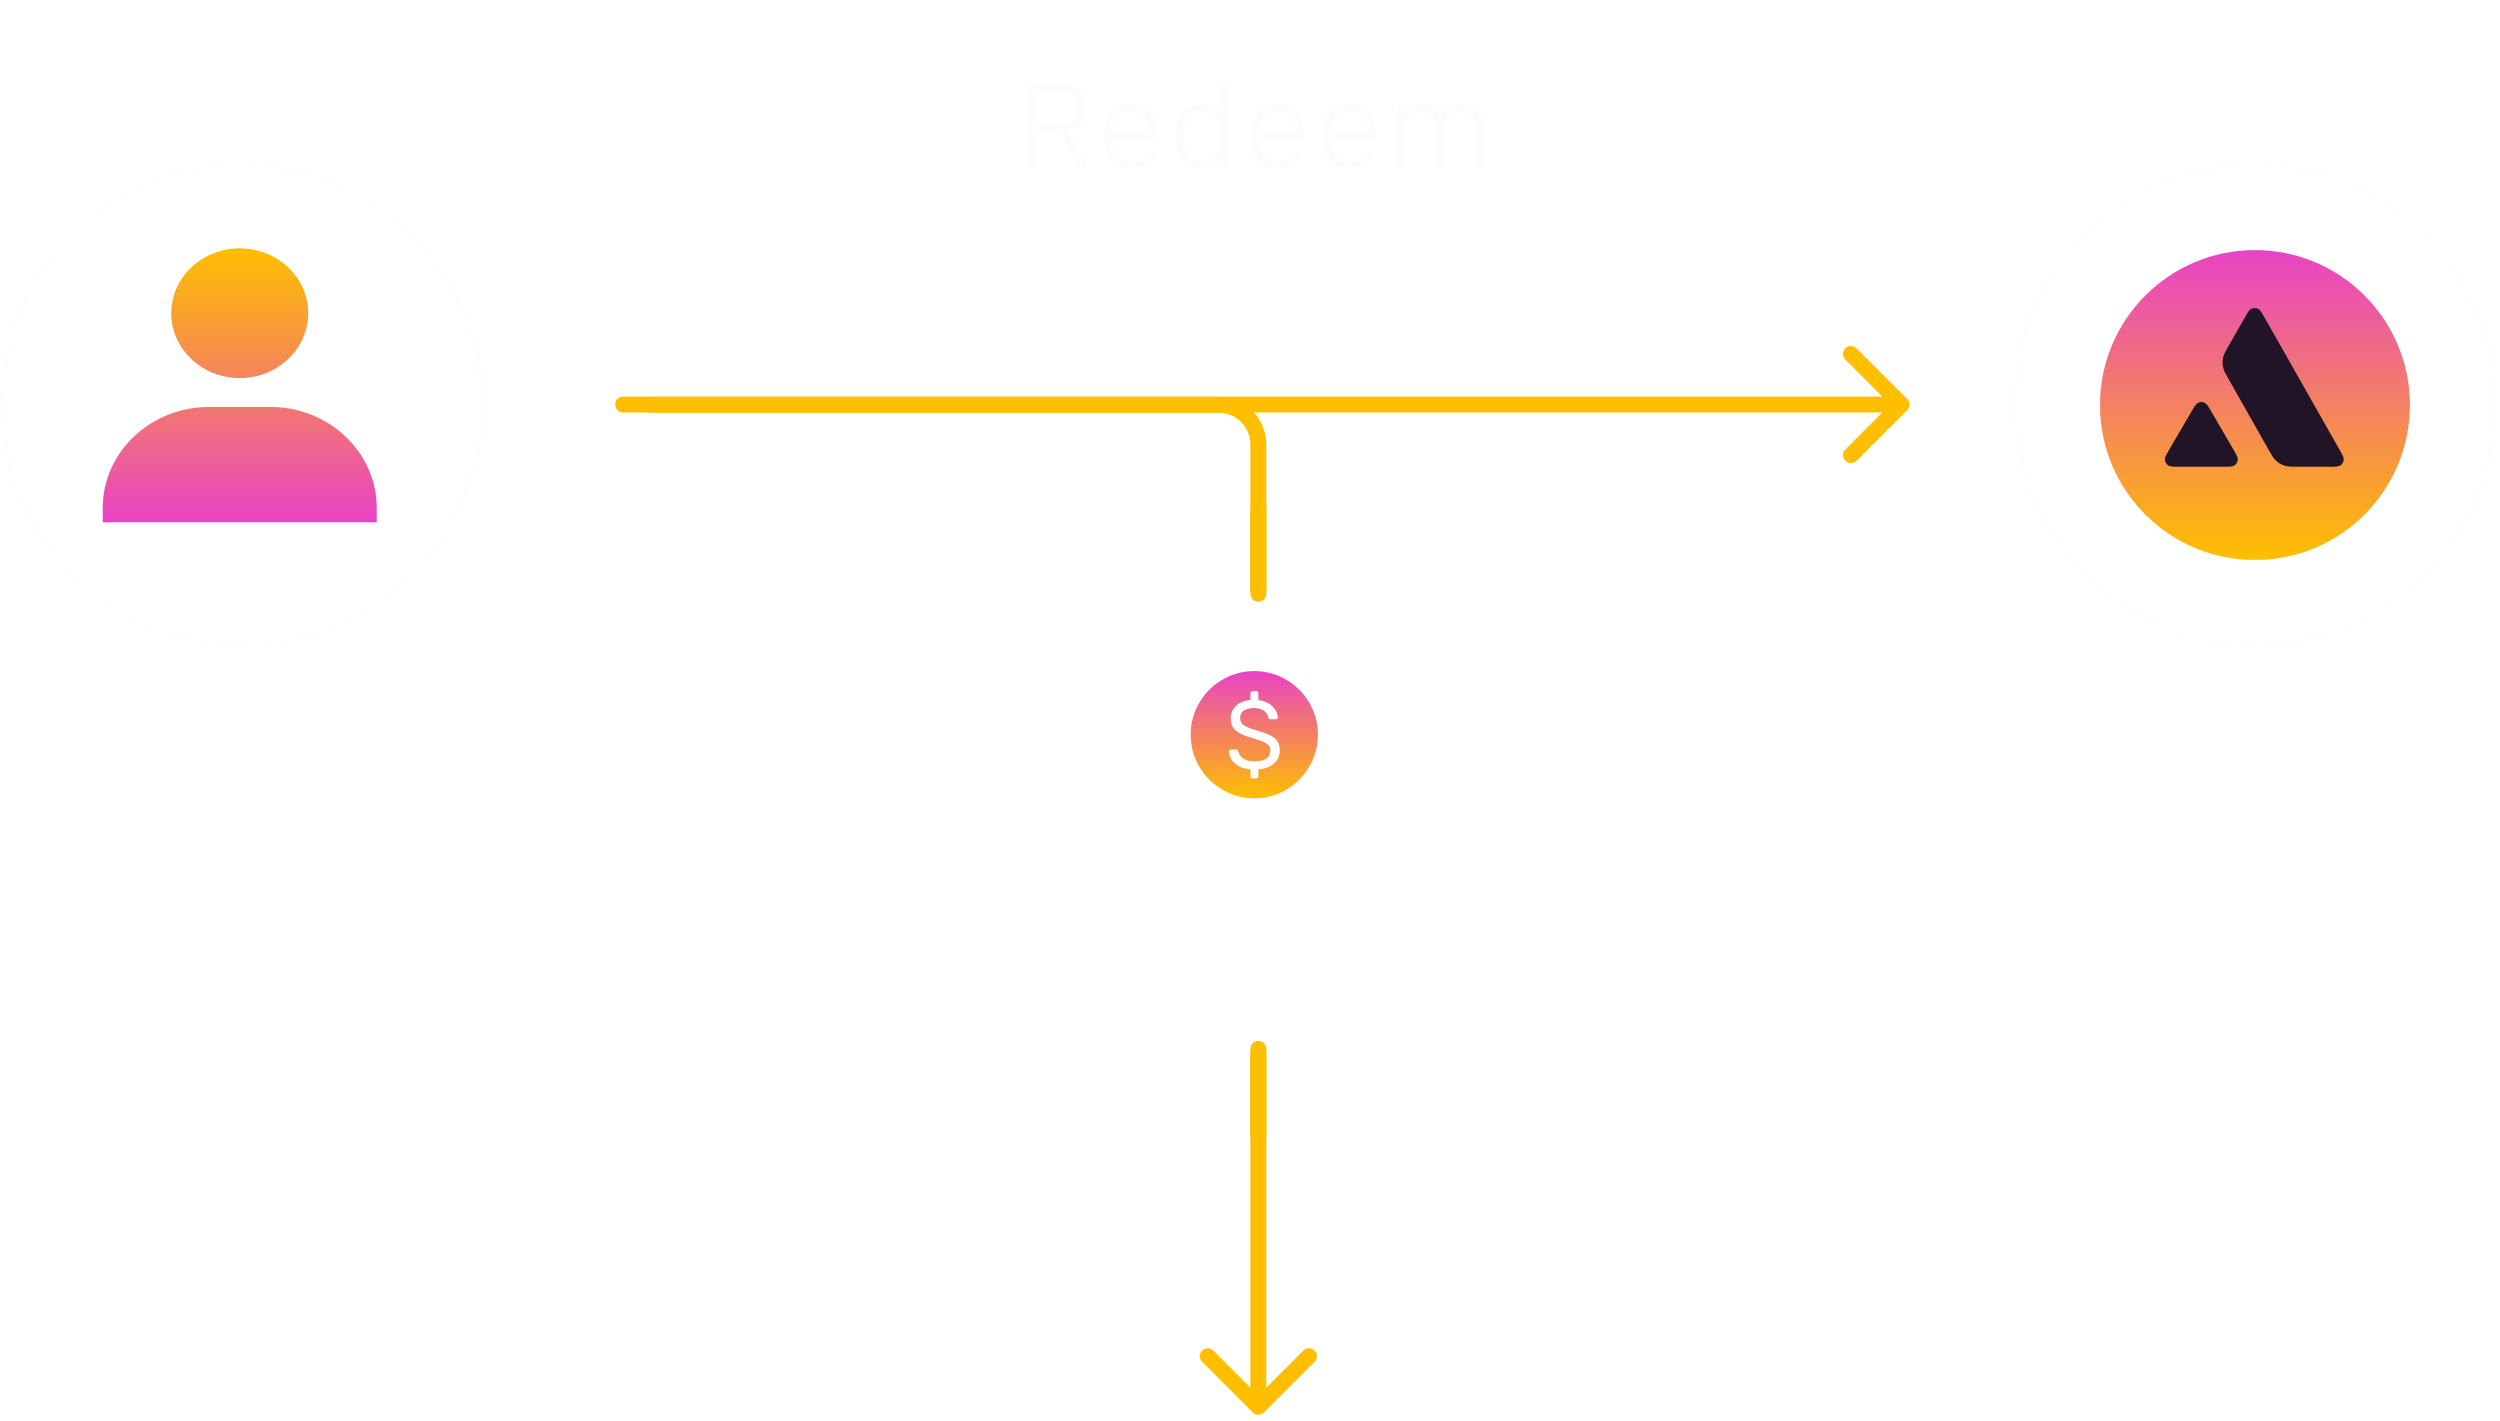 <svg width="292" height="166" viewBox="0 0 292 166" fill="none" xmlns="http://www.w3.org/2000/svg">
<g filter="url(#filter0_b_5129_53267)">
<path d="M291.676 47.281C291.676 62.901 279.014 75.562 263.394 75.562C247.775 75.562 235.113 62.901 235.113 47.281C235.113 31.662 247.775 19 263.394 19C279.014 19 291.676 31.662 291.676 47.281Z" fill="white" fill-opacity="0.05"/>
<path d="M291.443 47.281C291.443 62.772 278.885 75.33 263.394 75.33C247.903 75.33 235.346 62.772 235.346 47.281C235.346 31.79 247.903 19.232 263.394 19.232C278.885 19.232 291.443 31.79 291.443 47.281Z" stroke="#FCFCFC" stroke-opacity="0.15" stroke-width="0.464"/>
</g>
<g clip-path="url(#clip0_5129_53267)">
<path d="M252.224 35.391H274.575V55.705H252.224V35.391Z" fill="#211426"/>
<path fill-rule="evenodd" clip-rule="evenodd" d="M245.277 47.311C245.277 57.307 253.381 65.411 263.377 65.411C273.374 65.411 281.477 57.307 281.477 47.311C281.477 37.315 273.374 29.211 263.377 29.211C253.381 29.211 245.277 37.315 245.277 47.311ZM268.506 54.514H272.019C272.757 54.514 273.122 54.514 273.344 54.372C273.584 54.216 273.731 53.958 273.749 53.673C273.762 53.411 273.58 53.091 273.215 52.451L264.542 37.163C264.173 36.514 263.986 36.189 263.75 36.069C263.497 35.94 263.195 35.94 262.941 36.069C262.705 36.189 262.519 36.514 262.15 37.163L260.367 40.275L260.358 40.291C259.959 40.988 259.757 41.341 259.669 41.712C259.571 42.116 259.571 42.543 259.669 42.948C259.757 43.321 259.958 43.677 260.362 44.384L264.918 52.437L264.93 52.458C265.331 53.16 265.534 53.516 265.816 53.785C266.123 54.078 266.492 54.291 266.897 54.412C267.266 54.514 267.679 54.514 268.506 54.514ZM259.636 54.514H254.602C253.86 54.514 253.486 54.514 253.264 54.367C253.024 54.212 252.873 53.949 252.859 53.665C252.846 53.411 253.025 53.103 253.374 52.5C253.386 52.48 253.398 52.459 253.411 52.437L255.932 48.124L255.96 48.076C256.315 47.477 256.494 47.174 256.723 47.057C256.977 46.928 257.275 46.928 257.528 47.057C257.759 47.177 257.946 47.493 258.315 48.129L260.827 52.442L260.836 52.457C261.204 53.092 261.387 53.409 261.374 53.669C261.356 53.954 261.21 54.216 260.97 54.372C260.752 54.514 260.378 54.514 259.636 54.514Z" fill="url(#paint0_linear_5129_53267)"/>
</g>
<g filter="url(#filter1_b_5129_53267)">
<path d="M56.562 47.281C56.562 62.901 43.901 75.562 28.281 75.562C12.662 75.562 0 62.901 0 47.281C0 31.662 12.662 19 28.281 19C43.901 19 56.562 31.662 56.562 47.281Z" fill="white" fill-opacity="0.05"/>
<path d="M56.33 47.281C56.33 62.772 43.772 75.33 28.281 75.33C12.79 75.33 0.232 62.772 0.232 47.281C0.232 31.79 12.79 19.232 28.281 19.232C43.772 19.232 56.33 31.79 56.33 47.281Z" stroke="#FCFCFC" stroke-opacity="0.15" stroke-width="0.464"/>
</g>
<path d="M20 36.579C20 40.758 23.589 44.158 28 44.158C32.411 44.158 36 40.758 36 36.579C36 32.4 32.411 29 28 29C23.589 29 20 32.4 20 36.579ZM42.222 61H44V59.316C44 52.816 38.416 47.526 31.556 47.526H24.444C17.582 47.526 12 52.816 12 59.316V61H42.222Z" fill="url(#paint1_linear_5129_53267)"/>
<rect x="107.367" width="78.293" height="29.147" rx="1.157" fill="white" fill-opacity="0.05"/>
<path d="M120.281 19.573C120.188 19.573 120.113 19.545 120.057 19.489C120.001 19.433 119.973 19.359 119.973 19.265V10.095C119.973 9.993 120.001 9.913 120.057 9.857C120.113 9.801 120.188 9.773 120.281 9.773H123.543C124.523 9.773 125.303 10.007 125.881 10.473C126.469 10.94 126.763 11.649 126.763 12.601C126.763 13.348 126.577 13.945 126.203 14.393C125.83 14.841 125.312 15.145 124.649 15.303L126.903 19.139C126.931 19.195 126.945 19.247 126.945 19.293C126.945 19.368 126.917 19.433 126.861 19.489C126.805 19.545 126.74 19.573 126.665 19.573H126.497C126.348 19.573 126.236 19.536 126.161 19.461C126.087 19.377 126.021 19.289 125.965 19.195L123.739 15.429H120.855V19.265C120.855 19.359 120.827 19.433 120.771 19.489C120.715 19.545 120.636 19.573 120.533 19.573H120.281ZM120.855 14.589H123.473C124.285 14.589 124.887 14.426 125.279 14.099C125.681 13.763 125.881 13.264 125.881 12.601C125.881 11.939 125.681 11.444 125.279 11.117C124.887 10.781 124.285 10.613 123.473 10.613H120.855V14.589ZM132.067 19.713C131.161 19.713 130.443 19.419 129.911 18.831C129.379 18.234 129.075 17.455 129.001 16.493C128.991 16.353 128.987 16.167 128.987 15.933C128.987 15.7 128.991 15.513 129.001 15.373C129.047 14.739 129.197 14.179 129.449 13.693C129.701 13.208 130.046 12.83 130.485 12.559C130.933 12.289 131.46 12.153 132.067 12.153C132.72 12.153 133.275 12.298 133.733 12.587C134.19 12.877 134.54 13.292 134.783 13.833C135.035 14.375 135.161 15.019 135.161 15.765V15.975C135.161 16.069 135.128 16.143 135.063 16.199C135.007 16.255 134.932 16.283 134.839 16.283H129.855C129.855 16.283 129.855 16.302 129.855 16.339C129.855 16.377 129.855 16.405 129.855 16.423C129.873 16.843 129.971 17.245 130.149 17.627C130.326 18.001 130.578 18.309 130.905 18.551C131.231 18.785 131.619 18.901 132.067 18.901C132.468 18.901 132.799 18.841 133.061 18.719C133.331 18.598 133.546 18.467 133.705 18.327C133.863 18.178 133.966 18.066 134.013 17.991C134.097 17.87 134.162 17.8 134.209 17.781C134.255 17.753 134.33 17.739 134.433 17.739H134.657C134.741 17.739 134.811 17.767 134.867 17.823C134.932 17.87 134.96 17.935 134.951 18.019C134.941 18.15 134.867 18.313 134.727 18.509C134.596 18.696 134.405 18.883 134.153 19.069C133.91 19.256 133.611 19.41 133.257 19.531C132.902 19.653 132.505 19.713 132.067 19.713ZM129.855 15.499H134.307V15.443C134.307 14.977 134.218 14.557 134.041 14.183C133.863 13.81 133.607 13.516 133.271 13.301C132.935 13.077 132.533 12.965 132.067 12.965C131.6 12.965 131.199 13.077 130.863 13.301C130.536 13.516 130.284 13.81 130.107 14.183C129.939 14.557 129.855 14.977 129.855 15.443V15.499ZM140.339 19.713C139.798 19.713 139.336 19.615 138.953 19.419C138.58 19.223 138.276 18.962 138.043 18.635C137.81 18.309 137.637 17.945 137.525 17.543C137.422 17.142 137.362 16.736 137.343 16.325C137.334 16.185 137.329 16.055 137.329 15.933C137.329 15.812 137.334 15.681 137.343 15.541C137.362 15.131 137.422 14.725 137.525 14.323C137.637 13.922 137.81 13.558 138.043 13.231C138.276 12.905 138.58 12.643 138.953 12.447C139.336 12.251 139.798 12.153 140.339 12.153C140.918 12.153 141.394 12.261 141.767 12.475C142.15 12.69 142.458 12.951 142.691 13.259V9.941C142.691 9.848 142.719 9.773 142.775 9.717C142.831 9.661 142.906 9.633 142.999 9.633H143.237C143.33 9.633 143.405 9.661 143.461 9.717C143.517 9.773 143.545 9.848 143.545 9.941V19.265C143.545 19.359 143.517 19.433 143.461 19.489C143.405 19.545 143.33 19.573 143.237 19.573H142.999C142.906 19.573 142.831 19.545 142.775 19.489C142.719 19.433 142.691 19.359 142.691 19.265V18.607C142.458 18.925 142.15 19.191 141.767 19.405C141.394 19.611 140.918 19.713 140.339 19.713ZM140.423 18.901C140.955 18.901 141.384 18.775 141.711 18.523C142.038 18.271 142.28 17.959 142.439 17.585C142.598 17.203 142.682 16.82 142.691 16.437C142.7 16.297 142.705 16.115 142.705 15.891C142.705 15.667 142.7 15.485 142.691 15.345C142.682 14.972 142.593 14.603 142.425 14.239C142.266 13.875 142.024 13.572 141.697 13.329C141.37 13.087 140.946 12.965 140.423 12.965C139.882 12.965 139.448 13.087 139.121 13.329C138.804 13.572 138.575 13.889 138.435 14.281C138.295 14.673 138.216 15.093 138.197 15.541C138.188 15.803 138.188 16.064 138.197 16.325C138.216 16.773 138.295 17.193 138.435 17.585C138.575 17.977 138.804 18.295 139.121 18.537C139.448 18.78 139.882 18.901 140.423 18.901ZM149.23 19.713C148.325 19.713 147.606 19.419 147.074 18.831C146.542 18.234 146.239 17.455 146.164 16.493C146.155 16.353 146.15 16.167 146.15 15.933C146.15 15.7 146.155 15.513 146.164 15.373C146.211 14.739 146.36 14.179 146.612 13.693C146.864 13.208 147.21 12.83 147.648 12.559C148.096 12.289 148.624 12.153 149.23 12.153C149.884 12.153 150.439 12.298 150.896 12.587C151.354 12.877 151.704 13.292 151.946 13.833C152.198 14.375 152.324 15.019 152.324 15.765V15.975C152.324 16.069 152.292 16.143 152.226 16.199C152.17 16.255 152.096 16.283 152.002 16.283H147.018C147.018 16.283 147.018 16.302 147.018 16.339C147.018 16.377 147.018 16.405 147.018 16.423C147.037 16.843 147.135 17.245 147.312 17.627C147.49 18.001 147.742 18.309 148.068 18.551C148.395 18.785 148.782 18.901 149.23 18.901C149.632 18.901 149.963 18.841 150.224 18.719C150.495 18.598 150.71 18.467 150.868 18.327C151.027 18.178 151.13 18.066 151.176 17.991C151.26 17.87 151.326 17.8 151.372 17.781C151.419 17.753 151.494 17.739 151.596 17.739H151.82C151.904 17.739 151.974 17.767 152.03 17.823C152.096 17.87 152.124 17.935 152.114 18.019C152.105 18.15 152.03 18.313 151.89 18.509C151.76 18.696 151.568 18.883 151.316 19.069C151.074 19.256 150.775 19.41 150.42 19.531C150.066 19.653 149.669 19.713 149.23 19.713ZM147.018 15.499H151.47V15.443C151.47 14.977 151.382 14.557 151.204 14.183C151.027 13.81 150.77 13.516 150.434 13.301C150.098 13.077 149.697 12.965 149.23 12.965C148.764 12.965 148.362 13.077 148.026 13.301C147.7 13.516 147.448 13.81 147.27 14.183C147.102 14.557 147.018 14.977 147.018 15.443V15.499ZM157.573 19.713C156.667 19.713 155.949 19.419 155.417 18.831C154.885 18.234 154.581 17.455 154.507 16.493C154.497 16.353 154.493 16.167 154.493 15.933C154.493 15.7 154.497 15.513 154.507 15.373C154.553 14.739 154.703 14.179 154.955 13.693C155.207 13.208 155.552 12.83 155.991 12.559C156.439 12.289 156.966 12.153 157.573 12.153C158.226 12.153 158.781 12.298 159.239 12.587C159.696 12.877 160.046 13.292 160.289 13.833C160.541 14.375 160.667 15.019 160.667 15.765V15.975C160.667 16.069 160.634 16.143 160.569 16.199C160.513 16.255 160.438 16.283 160.345 16.283H155.361C155.361 16.283 155.361 16.302 155.361 16.339C155.361 16.377 155.361 16.405 155.361 16.423C155.379 16.843 155.477 17.245 155.655 17.627C155.832 18.001 156.084 18.309 156.411 18.551C156.737 18.785 157.125 18.901 157.573 18.901C157.974 18.901 158.305 18.841 158.567 18.719C158.837 18.598 159.052 18.467 159.211 18.327C159.369 18.178 159.472 18.066 159.519 17.991C159.603 17.87 159.668 17.8 159.715 17.781C159.761 17.753 159.836 17.739 159.939 17.739H160.163C160.247 17.739 160.317 17.767 160.373 17.823C160.438 17.87 160.466 17.935 160.457 18.019C160.447 18.15 160.373 18.313 160.233 18.509C160.102 18.696 159.911 18.883 159.659 19.069C159.416 19.256 159.117 19.41 158.763 19.531C158.408 19.653 158.011 19.713 157.573 19.713ZM155.361 15.499H159.813V15.443C159.813 14.977 159.724 14.557 159.547 14.183C159.369 13.81 159.113 13.516 158.777 13.301C158.441 13.077 158.039 12.965 157.573 12.965C157.106 12.965 156.705 13.077 156.369 13.301C156.042 13.516 155.79 13.81 155.613 14.183C155.445 14.557 155.361 14.977 155.361 15.443V15.499ZM163.521 19.573C163.428 19.573 163.353 19.545 163.297 19.489C163.241 19.433 163.213 19.359 163.213 19.265V12.601C163.213 12.508 163.241 12.433 163.297 12.377C163.353 12.321 163.428 12.293 163.521 12.293H163.759C163.853 12.293 163.927 12.321 163.983 12.377C164.039 12.433 164.067 12.508 164.067 12.601V13.091C164.301 12.793 164.576 12.564 164.893 12.405C165.22 12.237 165.612 12.153 166.069 12.153C167.115 12.153 167.861 12.592 168.309 13.469C168.524 13.068 168.837 12.751 169.247 12.517C169.667 12.275 170.148 12.153 170.689 12.153C171.184 12.153 171.627 12.27 172.019 12.503C172.421 12.727 172.733 13.063 172.957 13.511C173.191 13.959 173.307 14.519 173.307 15.191V19.265C173.307 19.359 173.279 19.433 173.223 19.489C173.167 19.545 173.093 19.573 172.999 19.573H172.761C172.668 19.573 172.593 19.545 172.537 19.489C172.481 19.433 172.453 19.359 172.453 19.265V15.331C172.453 14.715 172.365 14.239 172.187 13.903C172.01 13.558 171.777 13.315 171.487 13.175C171.198 13.035 170.885 12.965 170.549 12.965C170.269 12.965 169.985 13.035 169.695 13.175C169.406 13.315 169.163 13.558 168.967 13.903C168.781 14.239 168.687 14.715 168.687 15.331V19.265C168.687 19.359 168.659 19.433 168.603 19.489C168.547 19.545 168.473 19.573 168.379 19.573H168.141C168.048 19.573 167.973 19.545 167.917 19.489C167.861 19.433 167.833 19.359 167.833 19.265V15.331C167.833 14.715 167.74 14.239 167.553 13.903C167.367 13.558 167.129 13.315 166.839 13.175C166.55 13.035 166.247 12.965 165.929 12.965C165.649 12.965 165.365 13.035 165.075 13.175C164.786 13.315 164.543 13.558 164.347 13.903C164.161 14.239 164.067 14.711 164.067 15.317V19.265C164.067 19.359 164.039 19.433 163.983 19.489C163.927 19.545 163.853 19.573 163.759 19.573H163.521Z" fill="#FCFCFC"/>
<rect x="107.44" y="0.072" width="78.149" height="29.002" rx="1.085" stroke="white" stroke-opacity="0.5" stroke-width="0.145"/>
<path d="M72.777 46.321C72.264 46.321 71.848 46.737 71.848 47.25C71.848 47.763 72.264 48.179 72.777 48.179L72.777 46.321ZM222.759 47.907C223.122 47.544 223.122 46.956 222.759 46.593L216.847 40.682C216.485 40.319 215.896 40.319 215.534 40.682C215.171 41.044 215.171 41.633 215.534 41.995L220.788 47.25L215.534 52.505C215.171 52.867 215.171 53.456 215.534 53.818C215.896 54.181 216.485 54.181 216.847 53.818L222.759 47.907ZM72.777 48.179L222.102 48.179L222.102 46.321L72.777 46.321L72.777 48.179Z" fill="#FFBF00"/>
<path d="M146.317 164.971C146.679 165.334 147.268 165.334 147.63 164.971L153.542 159.06C153.905 158.697 153.905 158.109 153.542 157.746C153.179 157.383 152.591 157.383 152.228 157.746L146.973 163.001L141.719 157.746C141.356 157.383 140.768 157.383 140.405 157.746C140.042 158.109 140.042 158.697 140.405 159.06L146.317 164.971ZM75.606 48.202H142.329V46.344H75.606V48.202ZM146.045 122.978V164.314H147.902V122.978H146.045ZM146.045 51.918V69.103H147.902V51.918H146.045ZM142.329 48.202C144.381 48.202 146.045 49.866 146.045 51.918H147.902C147.902 48.84 145.407 46.344 142.329 46.344V48.202Z" fill="#FFBF00"/>
<path d="M146.977 59.125V69.343" stroke="#FFBF00" stroke-width="1.858" stroke-linecap="round"/>
<path d="M146.977 122.508V132.726" stroke="#FFBF00" stroke-width="1.858" stroke-linecap="round"/>
<path fill-rule="evenodd" clip-rule="evenodd" d="M153.931 85.814C153.931 89.918 150.604 93.245 146.5 93.245C142.396 93.245 139.069 89.918 139.069 85.814C139.069 81.71 142.396 78.383 146.5 78.383C150.604 78.383 153.931 81.71 153.931 85.814ZM146.114 90.831C146.158 90.884 146.221 90.91 146.303 90.91H146.724C146.798 90.91 146.857 90.884 146.902 90.831C146.953 90.785 146.979 90.725 146.979 90.65V89.868C147.489 89.823 147.929 89.706 148.299 89.517C148.676 89.329 148.965 89.076 149.164 88.759C149.371 88.442 149.475 88.068 149.475 87.638C149.475 87.207 149.382 86.856 149.197 86.584C149.02 86.305 148.743 86.075 148.366 85.894C147.988 85.705 147.504 85.528 146.913 85.362C146.425 85.218 146.029 85.082 145.726 84.954C145.423 84.826 145.201 84.678 145.06 84.512C144.92 84.339 144.85 84.123 144.85 83.867C144.85 83.467 144.998 83.172 145.293 82.984C145.596 82.795 145.988 82.7 146.469 82.7C146.942 82.7 147.327 82.806 147.622 83.017C147.918 83.229 148.088 83.489 148.133 83.799C148.162 83.882 148.203 83.938 148.255 83.969C148.314 83.999 148.369 84.014 148.421 84.014H149.009C149.09 84.014 149.149 83.991 149.186 83.946C149.223 83.893 149.242 83.84 149.242 83.787C149.234 83.516 149.146 83.236 148.976 82.95C148.806 82.663 148.554 82.41 148.221 82.191C147.889 81.972 147.475 81.832 146.979 81.772V80.979C146.979 80.904 146.953 80.843 146.902 80.798C146.857 80.745 146.798 80.719 146.724 80.719H146.303C146.221 80.719 146.158 80.745 146.114 80.798C146.07 80.843 146.048 80.904 146.048 80.979V81.76C145.315 81.829 144.75 82.062 144.351 82.463C143.951 82.855 143.752 83.327 143.752 83.878C143.752 84.308 143.837 84.663 144.007 84.942C144.184 85.222 144.45 85.456 144.805 85.645C145.16 85.833 145.608 86.007 146.147 86.165C146.665 86.316 147.086 86.456 147.412 86.584C147.737 86.713 147.977 86.86 148.133 87.026C148.295 87.185 148.377 87.396 148.377 87.66C148.377 88.045 148.225 88.355 147.922 88.589C147.626 88.815 147.16 88.928 146.524 88.928C146.11 88.928 145.77 88.872 145.504 88.759C145.245 88.638 145.046 88.491 144.905 88.317C144.765 88.136 144.672 87.955 144.628 87.773C144.613 87.713 144.583 87.66 144.539 87.615C144.495 87.57 144.428 87.547 144.339 87.547H143.774C143.707 87.547 143.648 87.573 143.596 87.626C143.552 87.671 143.53 87.724 143.53 87.785C143.545 88.117 143.648 88.43 143.84 88.725C144.033 89.019 144.314 89.272 144.683 89.483C145.053 89.687 145.508 89.812 146.048 89.857V90.65C146.048 90.725 146.07 90.785 146.114 90.831Z" fill="url(#paint2_linear_5129_53267)"/>
<path d="M125.948 112.432C125.254 112.432 124.655 112.348 124.149 112.179C123.644 112.011 123.223 111.793 122.886 111.525C122.559 111.248 122.311 110.951 122.143 110.633C121.974 110.307 121.885 109.984 121.875 109.667C121.875 109.578 121.905 109.509 121.965 109.459C122.034 109.4 122.113 109.37 122.202 109.37H123.54C123.639 109.37 123.723 109.39 123.793 109.43C123.862 109.469 123.921 109.549 123.971 109.667C124.06 109.935 124.204 110.148 124.402 110.307C124.61 110.465 124.848 110.579 125.115 110.648C125.383 110.708 125.665 110.738 125.963 110.738C126.557 110.738 127.028 110.599 127.374 110.321C127.731 110.034 127.909 109.628 127.909 109.103C127.909 108.578 127.746 108.201 127.419 107.973C127.092 107.735 126.636 107.616 126.052 107.616H124.521C124.412 107.616 124.323 107.587 124.253 107.527C124.184 107.458 124.149 107.369 124.149 107.26V106.636C124.149 106.536 124.169 106.452 124.209 106.383C124.258 106.304 124.308 106.239 124.357 106.19L127.018 103.589H122.767C122.658 103.589 122.569 103.554 122.5 103.485C122.44 103.415 122.41 103.331 122.41 103.232V102.251C122.41 102.142 122.44 102.053 122.5 101.984C122.569 101.914 122.658 101.88 122.767 101.88H129.143C129.252 101.88 129.341 101.914 129.411 101.984C129.48 102.053 129.515 102.142 129.515 102.251V103.143C129.515 103.232 129.495 103.311 129.455 103.381C129.416 103.45 129.371 103.509 129.321 103.559L126.75 106.205L126.929 106.219C127.533 106.269 128.068 106.408 128.534 106.636C129.009 106.853 129.376 107.176 129.634 107.602C129.901 108.028 130.035 108.563 130.035 109.207C130.035 109.88 129.856 110.46 129.5 110.946C129.153 111.421 128.672 111.788 128.058 112.045C127.444 112.303 126.74 112.432 125.948 112.432ZM132.322 112.283C132.114 112.283 132.01 112.184 132.01 111.986C132.01 111.927 132.03 111.872 132.069 111.822L139.396 102.162C139.466 102.073 139.535 102.003 139.604 101.954C139.674 101.904 139.773 101.88 139.902 101.88H140.689C140.897 101.88 141.001 101.979 141.001 102.177C141.001 102.236 140.982 102.291 140.942 102.34L133.615 112.001C133.546 112.09 133.476 112.159 133.407 112.209C133.347 112.258 133.248 112.283 133.11 112.283H132.322ZM139.471 112.372C138.807 112.372 138.282 112.189 137.895 111.822C137.509 111.456 137.296 110.975 137.256 110.381C137.246 110.123 137.241 109.9 137.241 109.712C137.241 109.524 137.246 109.291 137.256 109.013C137.296 108.419 137.499 107.938 137.866 107.572C138.242 107.205 138.777 107.022 139.471 107.022C140.174 107.022 140.709 107.205 141.076 107.572C141.452 107.938 141.655 108.419 141.685 109.013C141.705 109.291 141.715 109.524 141.715 109.712C141.715 109.9 141.705 110.123 141.685 110.381C141.655 110.975 141.442 111.456 141.046 111.822C140.66 112.189 140.134 112.372 139.471 112.372ZM139.471 111.213C139.689 111.213 139.857 111.169 139.976 111.079C140.105 110.99 140.199 110.876 140.258 110.738C140.318 110.599 140.348 110.46 140.348 110.321C140.367 110.074 140.377 109.866 140.377 109.697C140.377 109.519 140.367 109.316 140.348 109.088C140.338 108.86 140.268 108.652 140.139 108.464C140.011 108.265 139.788 108.166 139.471 108.166C139.163 108.166 138.946 108.265 138.817 108.464C138.688 108.652 138.614 108.86 138.594 109.088C138.584 109.316 138.579 109.519 138.579 109.697C138.579 109.866 138.584 110.074 138.594 110.321C138.614 110.46 138.648 110.599 138.698 110.738C138.757 110.876 138.846 110.99 138.965 111.079C139.094 111.169 139.263 111.213 139.471 111.213ZM133.541 107.111C132.877 107.111 132.352 106.938 131.965 106.591C131.579 106.244 131.366 105.774 131.326 105.179C131.316 104.921 131.311 104.698 131.311 104.51C131.311 104.312 131.316 104.074 131.326 103.797C131.366 103.202 131.569 102.722 131.935 102.355C132.312 101.989 132.847 101.805 133.541 101.805C134.244 101.805 134.779 101.989 135.146 102.355C135.522 102.722 135.725 103.202 135.755 103.797C135.775 104.074 135.785 104.312 135.785 104.51C135.785 104.698 135.775 104.921 135.755 105.179C135.725 105.774 135.512 106.244 135.116 106.591C134.73 106.938 134.204 107.111 133.541 107.111ZM133.541 106.011C133.759 106.011 133.927 105.967 134.046 105.878C134.175 105.788 134.269 105.674 134.328 105.536C134.388 105.397 134.417 105.253 134.417 105.105C134.437 104.857 134.447 104.649 134.447 104.48C134.447 104.302 134.437 104.099 134.417 103.871C134.408 103.643 134.338 103.435 134.209 103.247C134.081 103.059 133.858 102.965 133.541 102.965C133.233 102.965 133.015 103.059 132.887 103.247C132.758 103.435 132.688 103.643 132.679 103.871C132.669 104.099 132.664 104.302 132.664 104.48C132.664 104.649 132.669 104.857 132.679 105.105C132.688 105.253 132.718 105.397 132.768 105.536C132.827 105.674 132.916 105.788 133.035 105.878C133.164 105.967 133.332 106.011 133.541 106.011ZM147.254 112.283C147.155 112.283 147.071 112.249 147.001 112.179C146.932 112.11 146.897 112.026 146.897 111.927V102.251C146.897 102.142 146.932 102.053 147.001 101.984C147.071 101.914 147.155 101.88 147.254 101.88H153.704C153.813 101.88 153.902 101.914 153.972 101.984C154.041 102.053 154.076 102.142 154.076 102.251V103.291C154.076 103.4 154.041 103.49 153.972 103.559C153.902 103.618 153.813 103.648 153.704 103.648H148.933V106.472H153.407C153.516 106.472 153.605 106.507 153.675 106.576C153.744 106.645 153.779 106.735 153.779 106.844V107.884C153.779 107.983 153.744 108.067 153.675 108.137C153.605 108.206 153.516 108.241 153.407 108.241H148.933V111.927C148.933 112.026 148.899 112.11 148.829 112.179C148.76 112.249 148.671 112.283 148.562 112.283H147.254ZM158.829 112.432C157.729 112.432 156.857 112.115 156.213 111.481C155.569 110.847 155.222 109.945 155.173 108.776C155.163 108.677 155.158 108.553 155.158 108.404C155.158 108.246 155.163 108.122 155.173 108.033C155.213 107.289 155.381 106.645 155.678 106.1C155.985 105.556 156.406 105.139 156.942 104.852C157.477 104.555 158.106 104.406 158.829 104.406C159.632 104.406 160.305 104.575 160.85 104.911C161.395 105.238 161.806 105.699 162.084 106.294C162.361 106.878 162.5 107.557 162.5 108.33V108.642C162.5 108.741 162.465 108.825 162.396 108.895C162.327 108.964 162.237 108.999 162.128 108.999H157.194C157.194 108.999 157.194 109.013 157.194 109.043C157.194 109.073 157.194 109.098 157.194 109.118C157.204 109.464 157.269 109.786 157.387 110.084C157.516 110.371 157.7 110.604 157.937 110.782C158.185 110.96 158.477 111.05 158.814 111.05C159.092 111.05 159.324 111.01 159.513 110.931C159.701 110.842 159.855 110.742 159.973 110.633C160.092 110.524 160.177 110.435 160.226 110.366C160.315 110.247 160.385 110.178 160.434 110.158C160.494 110.128 160.578 110.113 160.687 110.113H161.965C162.064 110.113 162.143 110.143 162.203 110.202C162.272 110.262 162.302 110.336 162.292 110.425C162.282 110.584 162.198 110.777 162.039 111.005C161.891 111.233 161.673 111.456 161.385 111.674C161.098 111.892 160.736 112.075 160.3 112.224C159.874 112.362 159.384 112.432 158.829 112.432ZM157.194 107.75H160.479V107.706C160.479 107.319 160.414 106.982 160.286 106.695C160.157 106.408 159.969 106.18 159.721 106.011C159.473 105.843 159.176 105.759 158.829 105.759C158.482 105.759 158.185 105.843 157.937 106.011C157.69 106.18 157.501 106.408 157.373 106.695C157.254 106.982 157.194 107.319 157.194 107.706V107.75ZM167.407 112.432C166.307 112.432 165.435 112.115 164.791 111.481C164.147 110.847 163.8 109.945 163.751 108.776C163.741 108.677 163.736 108.553 163.736 108.404C163.736 108.246 163.741 108.122 163.751 108.033C163.79 107.289 163.959 106.645 164.256 106.1C164.563 105.556 164.984 105.139 165.519 104.852C166.054 104.555 166.684 104.406 167.407 104.406C168.209 104.406 168.883 104.575 169.428 104.911C169.973 105.238 170.384 105.699 170.662 106.294C170.939 106.878 171.078 107.557 171.078 108.33V108.642C171.078 108.741 171.043 108.825 170.974 108.895C170.904 108.964 170.815 108.999 170.706 108.999H165.772C165.772 108.999 165.772 109.013 165.772 109.043C165.772 109.073 165.772 109.098 165.772 109.118C165.782 109.464 165.846 109.786 165.965 110.084C166.094 110.371 166.277 110.604 166.515 110.782C166.763 110.96 167.055 111.05 167.392 111.05C167.669 111.05 167.902 111.01 168.091 110.931C168.279 110.842 168.432 110.742 168.551 110.633C168.67 110.524 168.754 110.435 168.804 110.366C168.893 110.247 168.962 110.178 169.012 110.158C169.071 110.128 169.156 110.113 169.265 110.113H170.543C170.642 110.113 170.721 110.143 170.781 110.202C170.85 110.262 170.88 110.336 170.87 110.425C170.86 110.584 170.776 110.777 170.617 111.005C170.468 111.233 170.25 111.456 169.963 111.674C169.676 111.892 169.314 112.075 168.878 112.224C168.452 112.362 167.962 112.432 167.407 112.432ZM165.772 107.75H169.057V107.706C169.057 107.319 168.992 106.982 168.863 106.695C168.735 106.408 168.546 106.18 168.299 106.011C168.051 105.843 167.754 105.759 167.407 105.759C167.06 105.759 166.763 105.843 166.515 106.011C166.267 106.18 166.079 106.408 165.95 106.695C165.831 106.982 165.772 107.319 165.772 107.706V107.75Z" fill="white"/>
<defs>
<filter id="filter0_b_5129_53267" x="228.147" y="12.033" width="70.496" height="70.496" filterUnits="userSpaceOnUse" color-interpolation-filters="sRGB">
<feFlood flood-opacity="0" result="BackgroundImageFix"/>
<feGaussianBlur in="BackgroundImage" stdDeviation="3.483"/>
<feComposite in2="SourceAlpha" operator="in" result="effect1_backgroundBlur_5129_53267"/>
<feBlend mode="normal" in="SourceGraphic" in2="effect1_backgroundBlur_5129_53267" result="shape"/>
</filter>
<filter id="filter1_b_5129_53267" x="-6.967" y="12.033" width="70.496" height="70.496" filterUnits="userSpaceOnUse" color-interpolation-filters="sRGB">
<feFlood flood-opacity="0" result="BackgroundImageFix"/>
<feGaussianBlur in="BackgroundImage" stdDeviation="3.483"/>
<feComposite in2="SourceAlpha" operator="in" result="effect1_backgroundBlur_5129_53267"/>
<feBlend mode="normal" in="SourceGraphic" in2="effect1_backgroundBlur_5129_53267" result="shape"/>
</filter>
<linearGradient id="paint0_linear_5129_53267" x1="263.382" y1="65.418" x2="263.382" y2="29.215" gradientUnits="userSpaceOnUse">
<stop stop-color="#FFBF00"/>
<stop offset="1" stop-color="#E843C4"/>
</linearGradient>
<linearGradient id="paint1_linear_5129_53267" x1="27.996" y1="29.006" x2="27.996" y2="61.01" gradientUnits="userSpaceOnUse">
<stop stop-color="#FFBF00"/>
<stop offset="1" stop-color="#E843C4"/>
</linearGradient>
<linearGradient id="paint2_linear_5129_53267" x1="146.498" y1="93.248" x2="146.498" y2="78.384" gradientUnits="userSpaceOnUse">
<stop stop-color="#FFBF00"/>
<stop offset="1" stop-color="#E843C4"/>
</linearGradient>
<clipPath id="clip0_5129_53267">
<rect width="36.2" height="36.2" fill="white" transform="matrix(-1 0 0 1 281.493 29.18)"/>
</clipPath>
</defs>
</svg>
